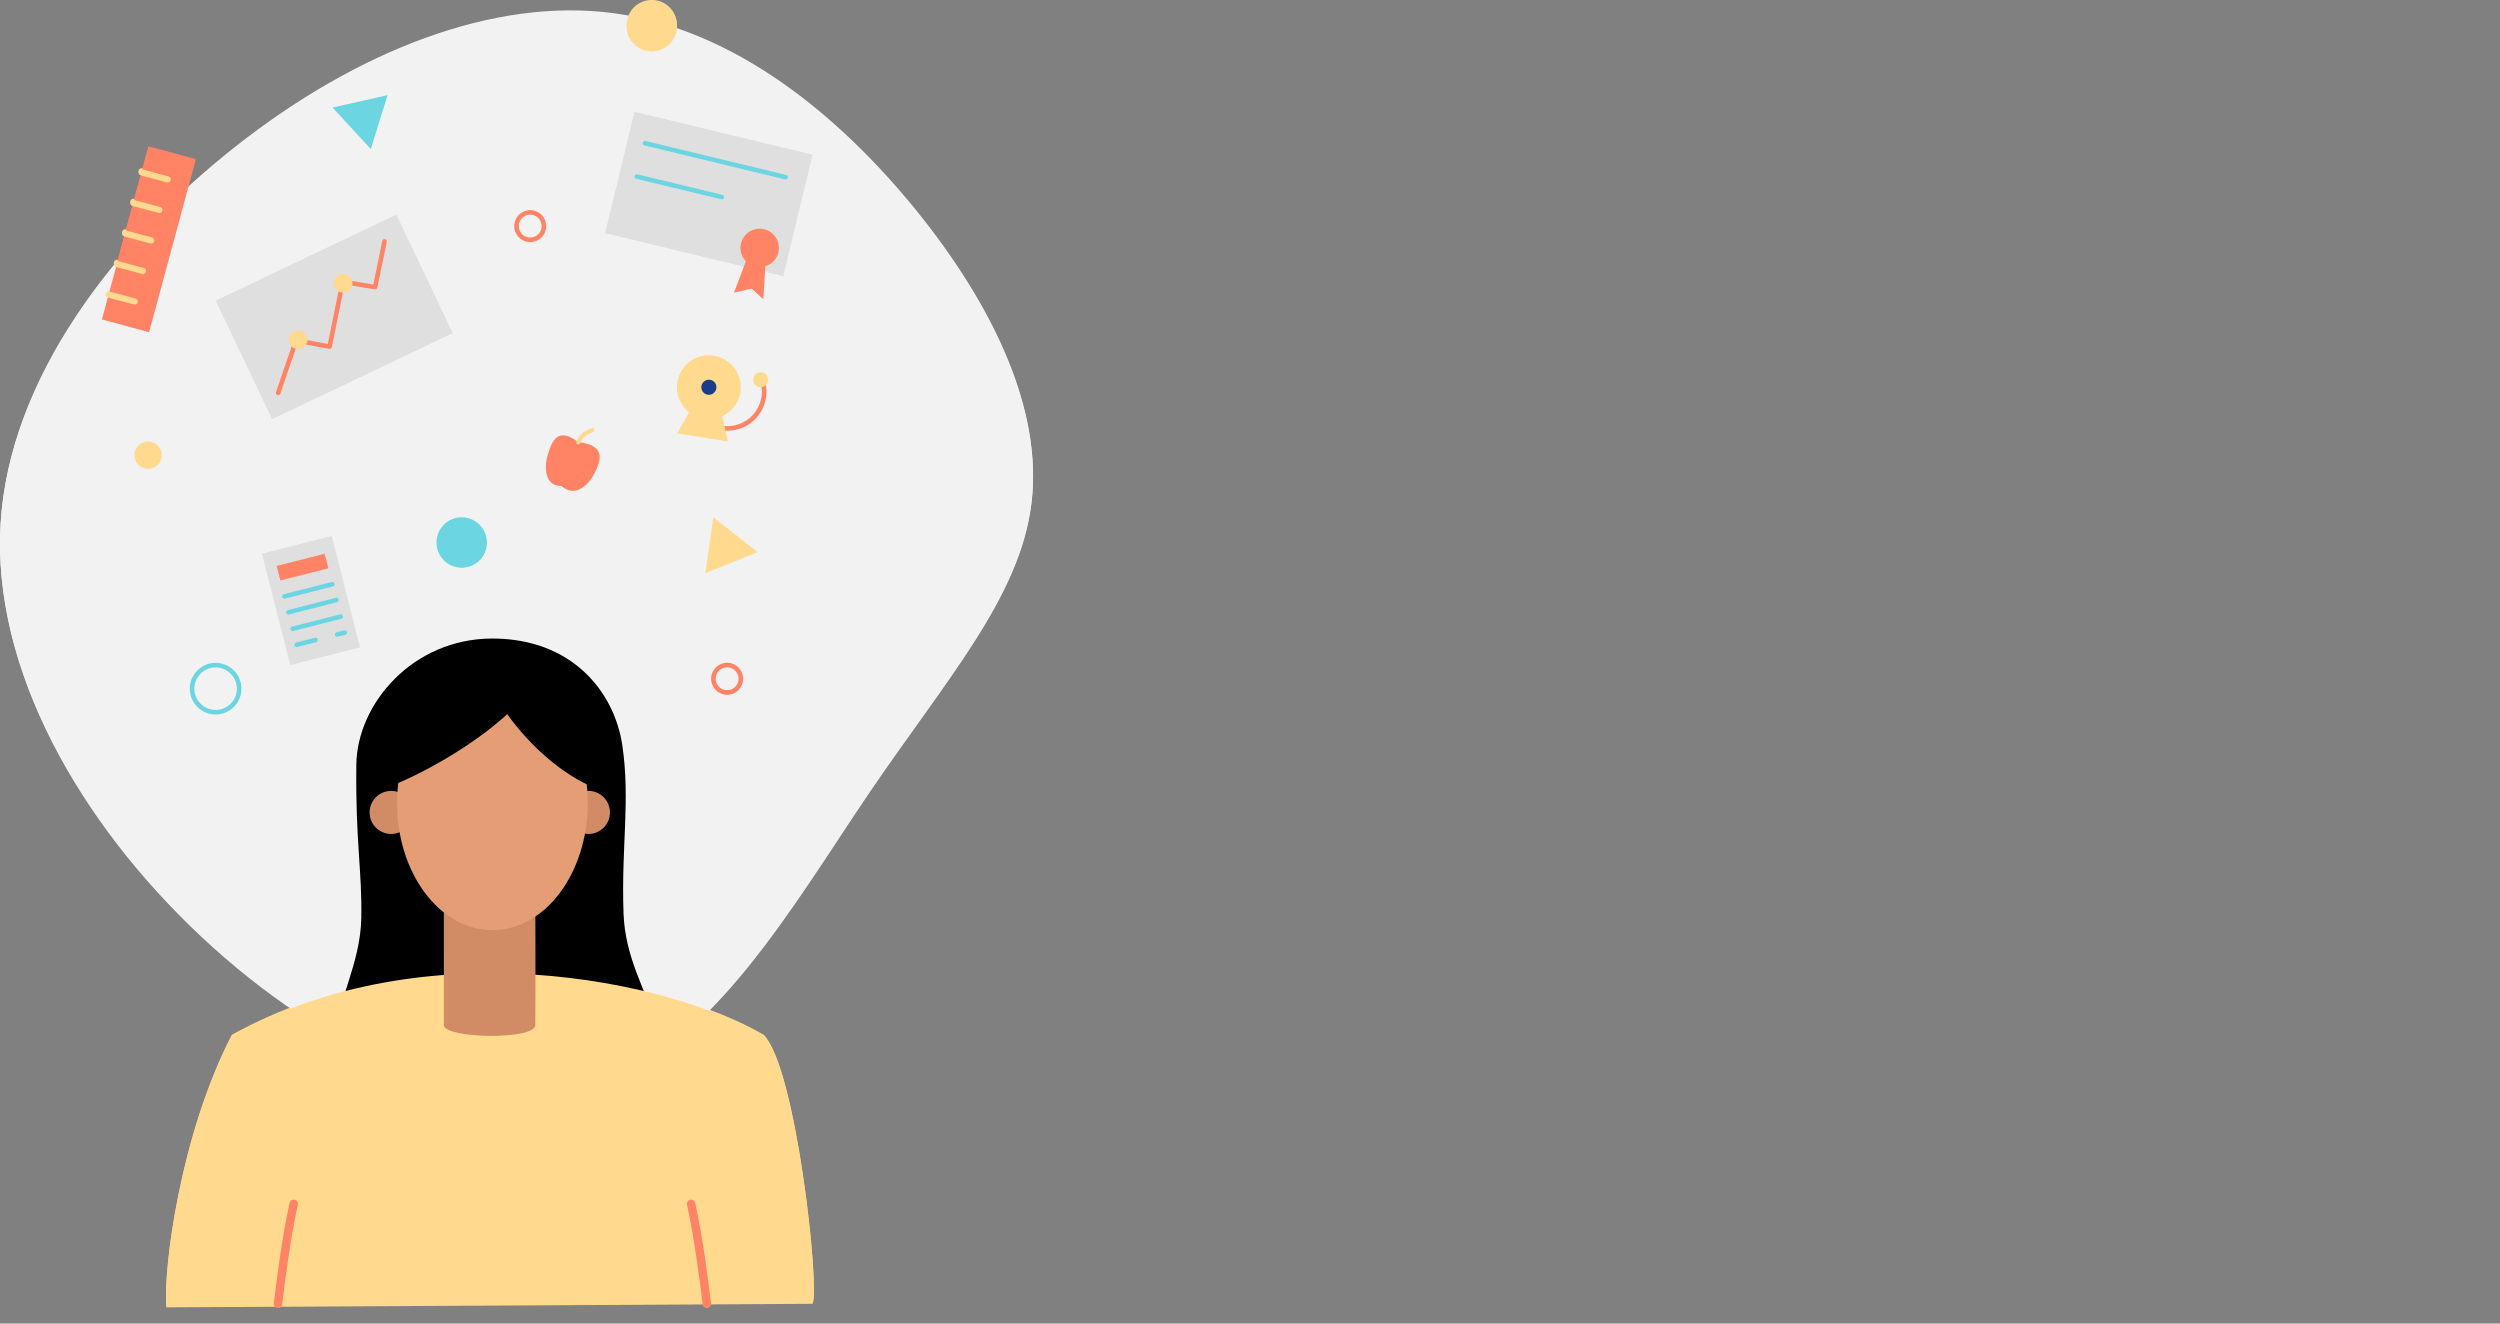 <svg xmlns="http://www.w3.org/2000/svg" viewBox="0 0 1700 900"><rect x="0" y="0" width="1700" height="900" fill="#808080" stroke="none"/><defs><style>.cls-1{fill:#f2f2f2;}.cls-12,.cls-14,.cls-2,.cls-3,.cls-5,.cls-6,.cls-8,.cls-9{fill-rule:evenodd;}.cls-3{fill:#ffd98e;}.cls-10,.cls-11,.cls-13,.cls-4,.cls-7{fill:none;stroke-linecap:round;stroke-linejoin:round;}.cls-11,.cls-4{stroke:#ff8364;}.cls-4{stroke-width:5.73px;}.cls-5{fill:#d18c65;}.cls-6{fill:#ff8364;}.cls-13,.cls-7{stroke:#ffd98e;}.cls-7{stroke-width:2.83px;}.cls-8{fill:#6bd5e1;}.cls-9{fill:#dfdfdf;}.cls-10{stroke:#6bd5e1;}.cls-10,.cls-11{stroke-width:3.11px;}.cls-12{fill:#1b3c87;}.cls-13{stroke-width:4.23px;}.cls-14{fill:#e49d75;}</style></defs><title>student-colour</title><g id="Layer_2" data-name="Layer 2"><g id="Layer_1-2" data-name="Layer 1"><path class="cls-1" d="M623.07,143.07c52.35,64.75,86.21,135.78,78.25,199.05C693.55,405.2,644,460.7,591.62,537.65c-52.35,77.14-107.84,175.93-187.76,200.53-80.1,24.6-184.62-24.79-266.94-101.93S-5.52,454.59.4,355.81s77.7-191.65,160-256.39S335.6-2,417.55,9,570.53,78.33,623.07,143.07Z"/><path class="cls-2" d="M334.81,433.46c54,0,83,36.08,88.39,72.72,5.48,37.48-.77,68.51.79,113.82,1.06,30.51,14.49,50.89,23.1,78.09s-221.18,34.06-219.81,8.62,17.81-51.5,18.4-83.19c.6-32.31-4-51.7-3.37-104.26C242.78,477.77,280.79,433.46,334.81,433.46Z"/><path class="cls-3" d="M113.09,888.29c-2.07-25.54,9.32-116.62,44.53-184.63,131.51-72.83,296.51-38.14,361.75,0,22.09,22.44,38.06,171.52,33.23,182.22"/><path class="cls-4" d="M189,885.88c2.07-16.57,5.35-43.27,10.7-68"/><path class="cls-4" d="M480.67,885.88c-2.07-16.57-5.35-43.27-10.7-68"/><path class="cls-5" d="M251.34,551.72A14.63,14.63,0,1,1,266,566.34,14.63,14.63,0,0,1,251.34,551.72Z"/><path class="cls-5" d="M385.5,551.72a14.63,14.63,0,1,1,14.63,14.62A14.63,14.63,0,0,1,385.5,551.72Z"/><path class="cls-6" d="M393.07,299.87c-14.76-11.51-18.4,1.35-20.71,9s-2.14,21.14,9.43,20.85c10.14,9.09,19.58-2.68,22.48-8.66S414.29,302.11,393.07,299.87Z"/><path class="cls-7" d="M402.83,291.67c-5.09,1.79-7.95,4.23-9.57,8.47"/><path class="cls-8" d="M296.82,368.18A17.14,17.14,0,1,1,314,385.31,17.14,17.14,0,0,1,296.82,368.18Z"/><path class="cls-9" d="M178.13,375.74l47.47-12.05,19.23,75.78-47.46,12Z"/><path class="cls-6" d="M188.13,384.09l32.66-8.29,2.52,9.93L190.65,394Z"/><path class="cls-10" d="M193.39,404.8l32.66-8.29"/><path class="cls-10" d="M196.13,415.58l32.67-8.29"/><path class="cls-10" d="M199,426.83l32.69-8.3"/><path class="cls-10" d="M201.74,437.7l12.82-3.26"/><path class="cls-10" d="M229.29,430.7l5.14-1.3"/><path class="cls-9" d="M146.66,203.68,269.5,145.19l38.39,80.61L185.05,284.3Z"/><path class="cls-11" d="M189.14,266.47l12.22-35.77L224.13,235l8.94-44.11,22,3.66,6.4-31.12"/><path class="cls-3" d="M197.05,233a6.33,6.33,0,1,1,8.45,3A6.33,6.33,0,0,1,197.05,233Z"/><path class="cls-3" d="M227.65,194.62a6.34,6.34,0,1,1,8.45,3A6.33,6.33,0,0,1,227.65,194.62Z"/><path class="cls-3" d="M460.34,262.6A21.7,21.7,0,1,1,482,284.3,21.69,21.69,0,0,1,460.34,262.6Z"/><path class="cls-11" d="M518.67,258.81a25,25,0,0,1-24,31.76,25.14,25.14,0,0,1-4.87-.47"/><path class="cls-3" d="M468.88,279.08,460.56,294l34.35,5.52-3.76-17.38"/><path class="cls-12" d="M476.92,262.6a5.12,5.12,0,1,1,5.12,5.12A5.12,5.12,0,0,1,476.92,262.6Z"/><path class="cls-3" d="M512.17,257.48a5.12,5.12,0,1,1,5.12,5.12A5.13,5.13,0,0,1,512.17,257.48Z"/><path class="cls-6" d="M100.91,99.47,133,108.14l-31.6,117L69.31,216.5Z"/><path class="cls-13" d="M79.51,178.73l17.67,4.78"/><path class="cls-13" d="M73.9,199.49l17.68,4.77"/><path class="cls-13" d="M85.11,158l17.68,4.78"/><path class="cls-13" d="M90.72,137.23,108.39,142"/><path class="cls-13" d="M96.32,116.48,114,121.25"/><path class="cls-9" d="M431.43,75.21,552.6,104.46l-20,82.62L411.48,157.82Z"/><path class="cls-6" d="M503.9,164.78a13.06,13.06,0,1,1,9.63,15.76A13.06,13.06,0,0,1,503.9,164.78Z"/><path class="cls-6" d="M507.76,175.53l-8.71,22.71,12.16-2.75,7.81,7.25L520.59,178"/><path class="cls-10" d="M438.59,96.64l95.66,23.1"/><path class="cls-10" d="M433.05,119.31l57.77,13.95"/><path class="cls-8" d="M239.14,86.48l-13-14.09,18.7-4.23,18.71-4.23-5.69,18.32-5.69,18.31Z"/><path class="cls-3" d="M497.43,381.88,479.62,389l2.73-19,2.73-19,15.07,11.85,15.08,11.86Z"/><path class="cls-11" d="M351.24,153a9.3,9.3,0,1,1,9.3,9.3A9.3,9.3,0,0,1,351.24,153Z"/><path class="cls-3" d="M91.4,308.8a9.3,9.3,0,1,1,9.3,9.3A9.3,9.3,0,0,1,91.4,308.8Z"/><path class="cls-5" d="M301.81,606.75H364s.29,64.25,0,89.53c0,10.43-62.17,9.24-62.17,0Z"/><path class="cls-14" d="M270,545.32c0-47.72,29-86.41,64.83-86.41s64.84,38.69,64.84,86.41-29,86.42-64.84,86.42S270,593.05,270,545.32Z"/><path class="cls-2" d="M369.84,452.72c-16.47,38.27-84.71,75.63-113.45,84.37C251.85,514.24,281.26,416.91,369.84,452.72Z"/><path class="cls-2" d="M333.37,451.54c-12.47,4.75,28.07,69.59,76.65,85.55C429.85,508.86,384.13,450.19,333.37,451.54Z"/><path class="cls-3" d="M426.07,17.13A17.14,17.14,0,1,1,443.2,34.26,17.13,17.13,0,0,1,426.07,17.13Z"/><path class="cls-10" d="M130.62,467.56a16,16,0,1,1,16,16A16,16,0,0,1,130.62,467.56Z"/><path class="cls-11" d="M485.13,460.82a9.31,9.31,0,1,1,9.31,9.3A9.3,9.3,0,0,1,485.13,460.82Z"/><path class="cls-1" d="M623.07,143.82c52.35,64.74,86.21,135.78,78.25,199C693.55,406,644,461.44,591.62,538.4c-52.35,77.14-107.84,175.92-187.76,200.52C323.76,763.53,219.24,714.14,136.92,637S-5.52,455.34.4,356.55s77.7-191.64,160-256.39S335.6-1.21,417.55,9.7,570.53,79.07,623.07,143.82Z"/><path class="cls-2" d="M334.81,434.2c54,0,83,36.09,88.39,72.73,5.48,37.47-.77,68.5.79,113.81,1.06,30.52,14.49,50.89,23.1,78.1s-221.18,34.06-219.81,8.61,17.81-51.5,18.4-83.19c.6-32.3-4-51.7-3.37-104.25C242.78,478.51,280.79,434.2,334.81,434.2Z"/><path class="cls-3" d="M113.09,889c-2.07-25.54,9.32-116.62,44.53-184.62,131.51-72.83,296.51-38.15,361.75,0,22.09,22.44,38.06,171.51,33.23,182.21"/><path class="cls-4" d="M189,886.62c2.07-16.57,5.35-43.27,10.7-68"/><path class="cls-4" d="M480.67,886.62c-2.07-16.57-5.35-43.27-10.7-68"/><path class="cls-5" d="M251.34,552.46A14.63,14.63,0,1,1,266,567.08,14.63,14.63,0,0,1,251.34,552.46Z"/><path class="cls-5" d="M385.5,552.46a14.63,14.63,0,1,1,14.63,14.62A14.63,14.63,0,0,1,385.5,552.46Z"/><path class="cls-6" d="M393.07,300.62c-14.76-11.52-18.4,1.35-20.71,9s-2.14,21.14,9.43,20.85c10.14,9.1,19.58-2.67,22.48-8.65S414.29,302.86,393.07,300.62Z"/><path class="cls-7" d="M402.83,292.41c-5.09,1.79-7.95,4.23-9.57,8.47"/><path class="cls-8" d="M296.82,368.92A17.14,17.14,0,1,1,314,386.05,17.13,17.13,0,0,1,296.82,368.92Z"/><path class="cls-9" d="M178.13,376.48l47.47-12.05,19.23,75.78-47.46,12.05Z"/><path class="cls-6" d="M188.13,384.83l32.66-8.29,2.52,9.93-32.66,8.29Z"/><path class="cls-10" d="M193.39,405.55l32.66-8.3"/><path class="cls-10" d="M196.13,416.33,228.8,408"/><path class="cls-10" d="M199,427.57l32.69-8.3"/><path class="cls-10" d="M201.74,438.44l12.82-3.25"/><path class="cls-10" d="M229.29,431.44l5.14-1.3"/><path class="cls-9" d="M146.66,204.43l122.84-58.5,38.39,80.62L185.05,285Z"/><path class="cls-11" d="M189.14,267.21l12.22-35.76,22.77,4.24,8.94-44.11,22,3.66,6.4-31.11"/><path class="cls-3" d="M197.05,233.79a6.34,6.34,0,1,1,8.45,3A6.35,6.35,0,0,1,197.05,233.79Z"/><path class="cls-3" d="M227.65,195.36a6.34,6.34,0,1,1,8.45,3A6.33,6.33,0,0,1,227.65,195.36Z"/><path class="cls-3" d="M460.34,263.34A21.7,21.7,0,1,1,482,285,21.7,21.7,0,0,1,460.34,263.34Z"/><path class="cls-11" d="M518.67,259.56a24.6,24.6,0,0,1,.94,6.8,24.95,24.95,0,0,1-29.82,24.48"/><path class="cls-3" d="M468.88,279.82l-8.32,14.89,34.35,5.53-3.76-17.39"/><path class="cls-12" d="M476.92,263.34a5.12,5.12,0,1,1,5.12,5.12A5.12,5.12,0,0,1,476.92,263.34Z"/><path class="cls-3" d="M512.17,258.22a5.12,5.12,0,1,1,5.12,5.12A5.12,5.12,0,0,1,512.17,258.22Z"/><path class="cls-6" d="M100.91,100.21,133,108.89l-31.6,117-32.12-8.67Z"/><path class="cls-13" d="M79.51,179.48l17.67,4.77"/><path class="cls-13" d="M73.9,200.23,91.58,205"/><path class="cls-13" d="M85.11,158.73l17.68,4.77"/><path class="cls-13" d="M90.72,138l17.67,4.77"/><path class="cls-13" d="M96.32,117.22,114,122"/><path class="cls-9" d="M431.43,76,552.6,105.21l-20,82.61L411.48,158.56Z"/><path class="cls-6" d="M503.9,165.52a13.06,13.06,0,1,1,9.63,15.76A13.06,13.06,0,0,1,503.9,165.52Z"/><path class="cls-6" d="M507.76,176.28,499.05,199l12.16-2.76,7.81,7.25,1.57-24.75"/><path class="cls-10" d="M438.59,97.39l95.66,23.1"/><path class="cls-10" d="M433.05,120.06,490.82,134"/><path class="cls-8" d="M239.14,87.22l-13-14.08,18.7-4.23,18.71-4.23L257.85,83l-5.69,18.32Z"/><path class="cls-3" d="M497.43,382.62l-17.81,7.13,2.73-19,2.73-19,15.07,11.85,15.08,11.85Z"/><path class="cls-11" d="M351.24,153.76a9.3,9.3,0,1,1,9.3,9.3A9.3,9.3,0,0,1,351.24,153.76Z"/><path class="cls-3" d="M91.4,309.54a9.3,9.3,0,1,1,9.3,9.3A9.3,9.3,0,0,1,91.4,309.54Z"/><path class="cls-5" d="M301.81,607.49H364s.29,64.25,0,89.54c0,10.43-62.17,9.23-62.17,0Z"/><path class="cls-14" d="M270,546.07c0-47.73,29-86.41,64.83-86.41s64.84,38.68,64.84,86.41-29,86.41-64.84,86.41S270,593.79,270,546.07Z"/><path class="cls-2" d="M369.84,453.46c-16.47,38.27-84.71,75.64-113.45,84.38C251.85,515,281.26,417.66,369.84,453.46Z"/><path class="cls-2" d="M333.37,452.28C320.9,457,361.44,521.87,410,537.84,429.85,509.6,384.13,450.94,333.37,452.28Z"/><path class="cls-3" d="M426.07,17.88A17.14,17.14,0,1,1,443.2,35,17.13,17.13,0,0,1,426.07,17.88Z"/><path class="cls-10" d="M130.62,468.3a16,16,0,1,1,16,16A16,16,0,0,1,130.62,468.3Z"/><path class="cls-11" d="M485.13,461.56a9.31,9.31,0,1,1,9.31,9.3A9.3,9.3,0,0,1,485.13,461.56Z"/></g></g></svg>